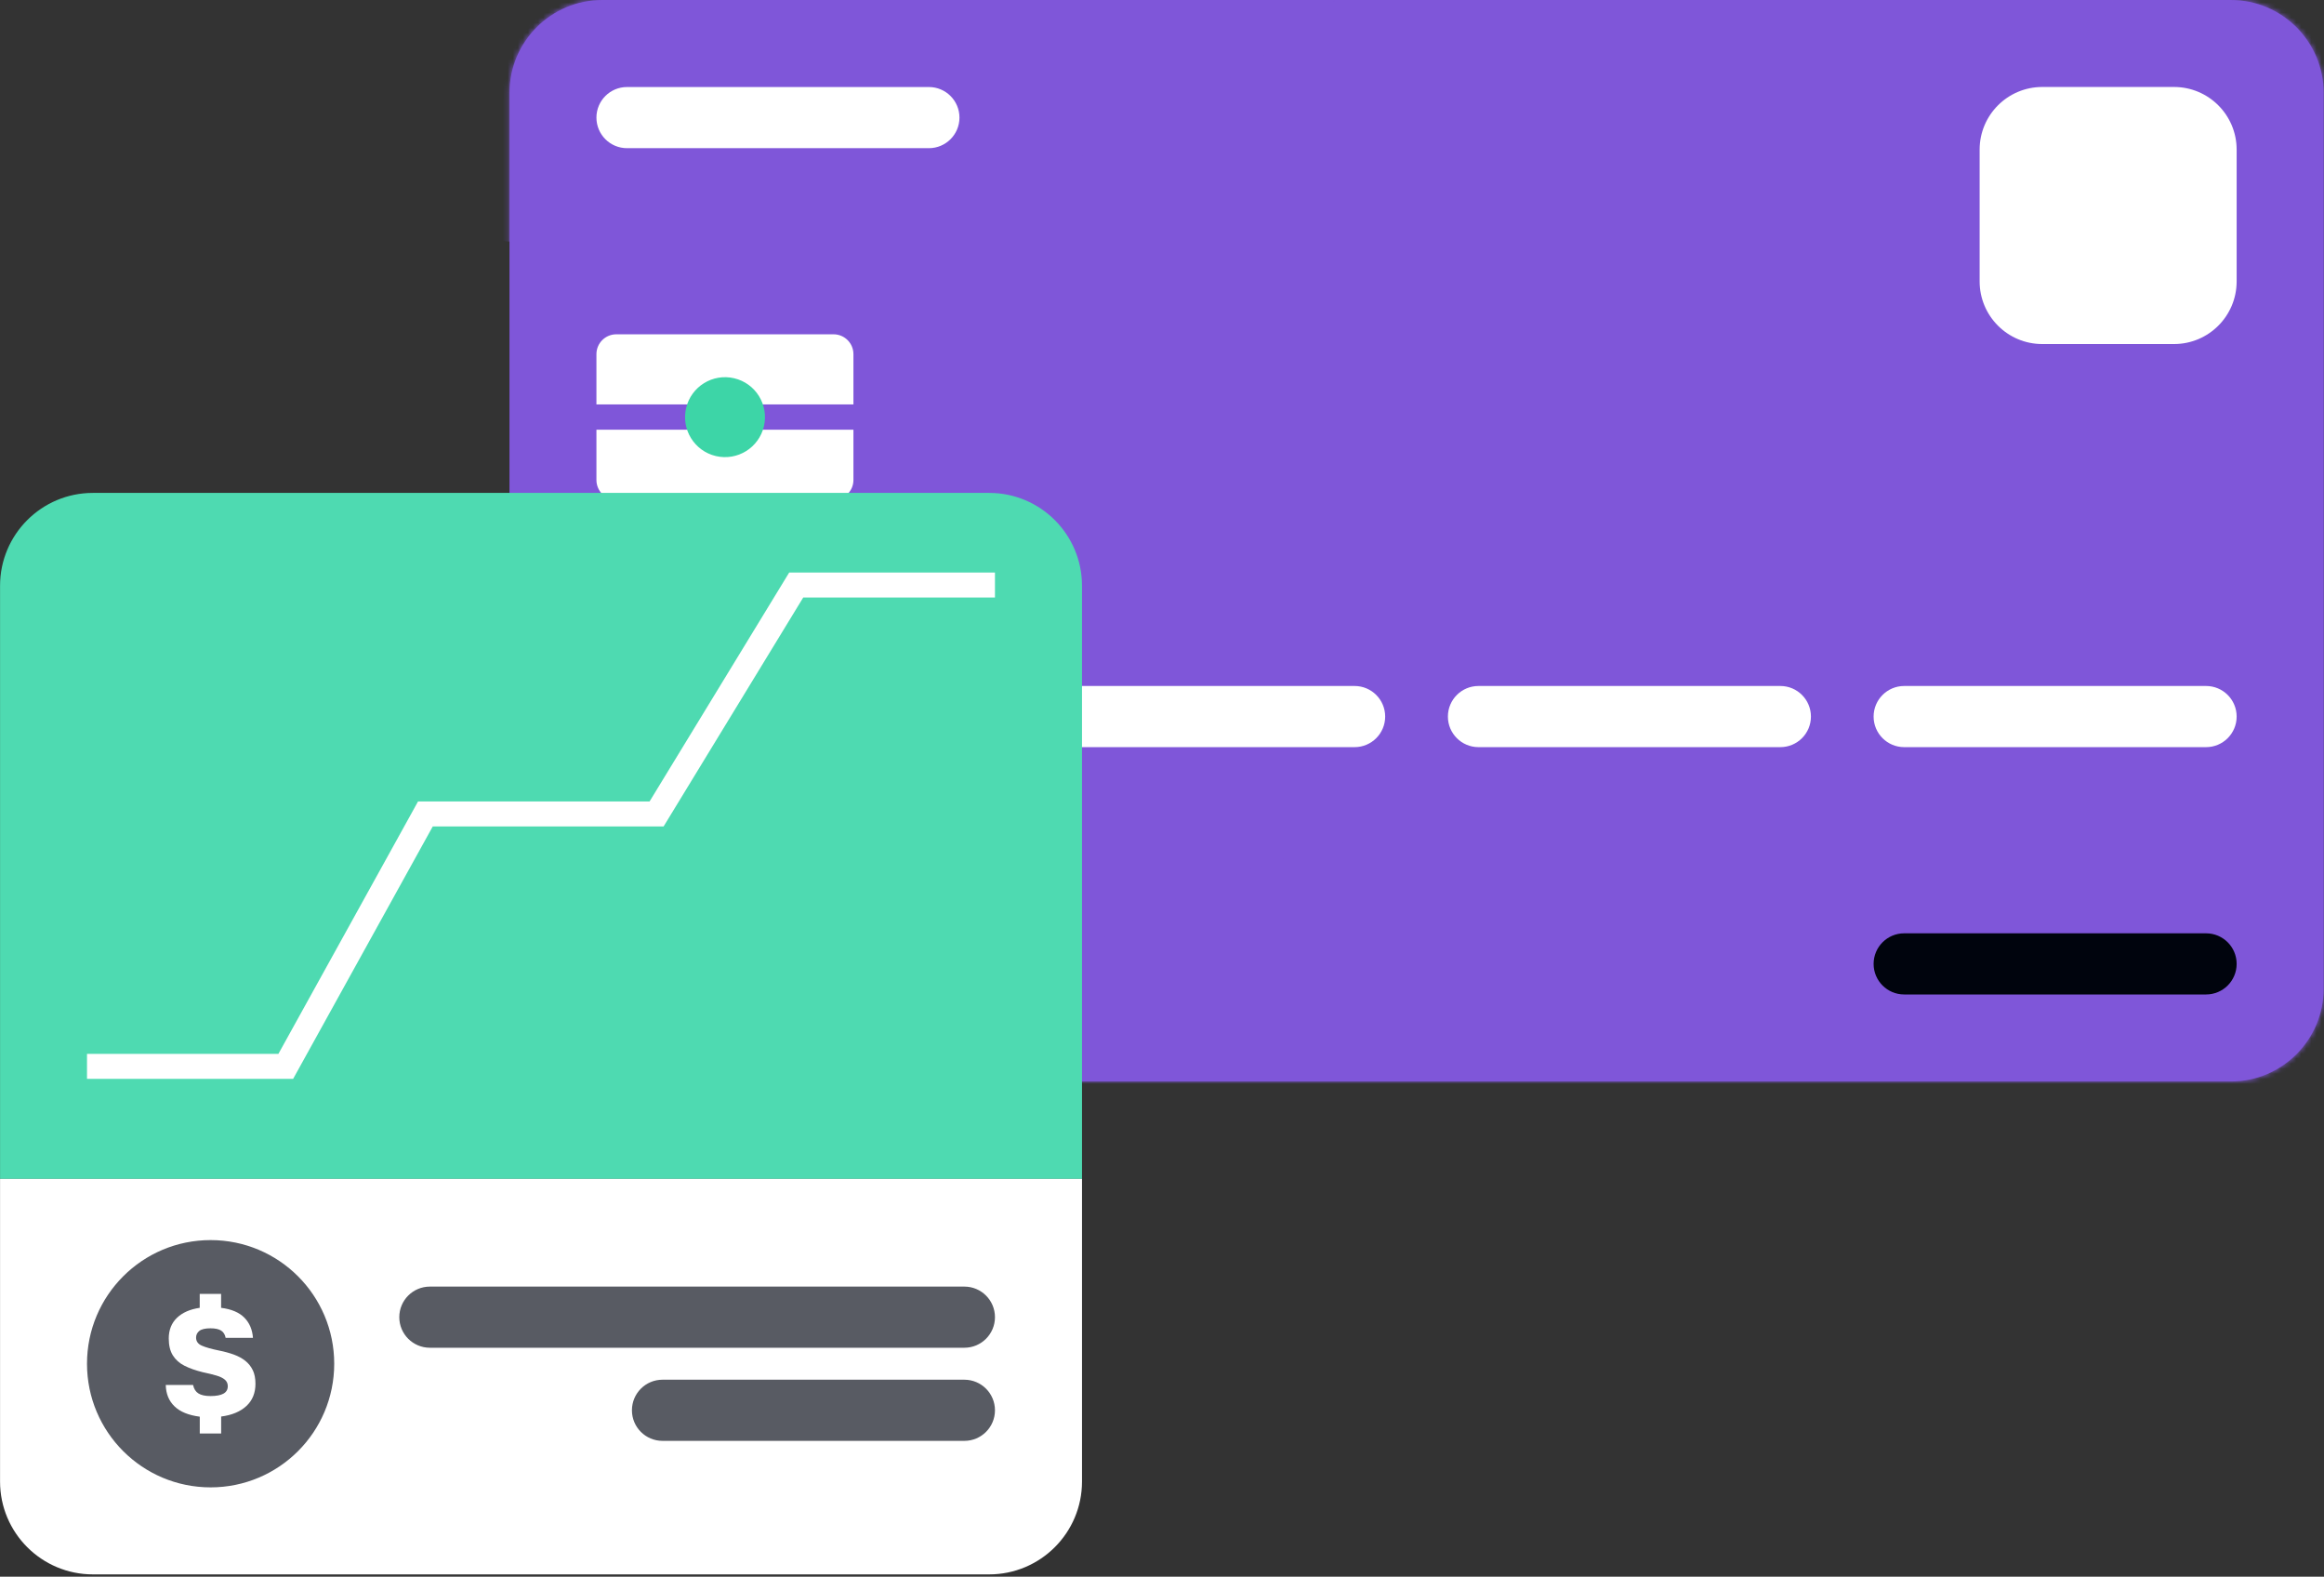 <svg width="460" height="312" viewBox="0 0 460 312" fill="none" xmlns="http://www.w3.org/2000/svg">
<rect x="0" y="0" width="460" height="312" fill="#333333" stroke="none"/>
<path d="M119.22 0.001H441.553C451.695 0.001 459.93 8.236 459.93 18.378V195.633C459.93 205.775 451.695 214.01 441.553 214.01H119.22C109.077 214.01 100.843 205.775 100.843 195.633V18.378C100.843 8.236 109.077 0.001 119.22 0.001Z" fill="#7F56D9"/>
<mask id="mask0_591_48269" style="mask-type:luminance" maskUnits="userSpaceOnUse" x="100" y="0" width="360" height="215">
<path d="M119.22 0H441.553C451.695 0 459.93 8.235 459.93 18.377V195.632C459.93 205.775 451.695 214.009 441.553 214.009H119.22C109.077 214.009 100.843 205.775 100.843 195.632V18.377C100.843 8.235 109.077 0 119.22 0Z" fill="white"/>
</mask>
<g mask="url(#mask0_591_48269)">
<g style="mix-blend-mode:soft-light">
<path d="M382.774 76.692C332.517 209.542 208.564 120.564 175.962 251.832L519.015 232.269C599.887 -40.4 483.793 -190.362 382.774 76.692Z" fill="#7F56D9"/>
</g>
<g style="mix-blend-mode:soft-light">
<path d="M36.38 -31.315C36.38 -31.315 43.339 26.703 44.703 34.008C127.405 68.923 252.603 41.788 297.177 -40.399L36.39 -31.315H36.38Z" fill="#7F56D9"/>
</g>
</g>
<path d="M183.861 147.847H124.103C120.762 147.847 118.053 145.138 118.053 141.797C118.053 138.456 120.762 135.747 124.103 135.747H183.861C187.202 135.747 189.91 138.456 189.91 141.797C189.91 145.138 187.202 147.847 183.861 147.847Z" fill="white"/>
<path d="M268.124 147.847H208.367C205.025 147.847 202.317 145.138 202.317 141.797C202.317 138.456 205.025 135.747 208.367 135.747H268.124C271.465 135.747 274.174 138.456 274.174 141.797C274.174 145.138 271.465 147.847 268.124 147.847Z" fill="white"/>
<path d="M352.397 147.847H292.64C289.299 147.847 286.59 145.138 286.59 141.797C286.59 138.456 289.299 135.747 292.64 135.747H352.397C355.739 135.747 358.447 138.456 358.447 141.797C358.447 145.138 355.739 147.847 352.397 147.847Z" fill="white"/>
<path d="M436.66 147.847H376.903C373.562 147.847 370.853 145.138 370.853 141.797C370.853 138.456 373.562 135.747 376.903 135.747H436.66C440.001 135.747 442.71 138.456 442.71 141.797C442.71 145.138 440.001 147.847 436.66 147.847Z" fill="white"/>
<path d="M430.313 17.211H404.235C397.389 17.211 391.839 22.761 391.839 29.607V55.685C391.839 62.531 397.389 68.081 404.235 68.081H430.313C437.159 68.081 442.709 62.531 442.709 55.685V29.607C442.709 22.761 437.159 17.211 430.313 17.211Z" fill="white"/>
<path d="M436.66 184.689H376.902C373.561 184.689 370.853 187.398 370.853 190.739C370.853 194.081 373.561 196.789 376.902 196.789H436.66C440.001 196.789 442.71 194.081 442.71 190.739C442.71 187.398 440.001 184.689 436.66 184.689Z" fill="#00040D"/>
<path d="M183.861 29.321H124.104C120.762 29.321 118.054 26.613 118.054 23.271C118.054 19.93 120.762 17.222 124.104 17.222H183.861C187.202 17.222 189.911 19.93 189.911 23.271C189.911 26.613 187.202 29.321 183.861 29.321Z" fill="white"/>
<path d="M118.054 85.035V94.98C118.054 97.155 119.814 98.914 121.988 98.914H164.99C167.165 98.914 168.924 97.155 168.924 94.98V85.035H118.054Z" fill="white"/>
<path d="M168.924 80.033V70.089C168.924 67.914 167.164 66.154 164.99 66.154H121.988C119.813 66.154 118.054 67.914 118.054 70.089V80.033H168.924Z" fill="white"/>
<path d="M151.205 84.361C152.205 80.109 149.569 75.852 145.318 74.852C141.066 73.851 136.809 76.487 135.808 80.738C134.808 84.99 137.444 89.247 141.695 90.248C145.947 91.248 150.204 88.612 151.205 84.361Z" fill="#3DD5A7"/>
<path d="M0.01 233.284V115.915C0.01 105.773 8.234 97.538 18.387 97.538H195.79C205.933 97.538 214.167 105.763 214.167 115.915V233.284" fill="#4EDAB1"/>
<path d="M0.01 233.284V293.17C0.01 303.312 8.235 311.547 18.387 311.547H195.79C205.933 311.547 214.167 303.322 214.167 293.17V233.284H0.01Z" fill="white"/>
<path d="M41.687 294.327C55.199 294.327 66.153 283.373 66.153 269.861C66.153 256.348 55.199 245.395 41.687 245.395C28.174 245.395 17.221 256.348 17.221 269.861C17.221 283.373 28.174 294.327 41.687 294.327Z" fill="#585B63"/>
<path d="M190.888 285.124H131.131C127.789 285.124 125.081 282.416 125.081 279.074C125.081 275.733 127.789 273.024 131.131 273.024H190.888C194.229 273.024 196.938 275.733 196.938 279.074C196.938 282.416 194.229 285.124 190.888 285.124Z" fill="#585B63"/>
<path d="M190.888 266.697H85.084C81.743 266.697 79.034 263.989 79.034 260.648C79.034 257.306 81.743 254.598 85.084 254.598H190.888C194.229 254.598 196.938 257.306 196.938 260.648C196.938 263.989 194.229 266.697 190.888 266.697Z" fill="#585B63"/>
<path d="M50.03 271.136C49.684 270.404 49.19 269.792 48.557 269.287C47.925 268.783 47.173 268.378 46.294 268.052C45.414 267.735 44.425 267.459 43.318 267.241C41.855 266.945 40.738 266.628 39.967 266.292C39.196 265.966 38.81 265.422 38.81 264.691C38.81 264.147 39.028 263.712 39.453 263.366C39.878 263.03 40.619 262.852 41.657 262.852C42.616 262.852 43.328 263.01 43.792 263.317C44.257 263.623 44.544 264.107 44.662 264.74H50.07C49.951 263.099 49.378 261.765 48.359 260.737C47.341 259.708 45.809 259.056 43.763 258.799V256.041H39.532V258.799C37.614 259.076 36.111 259.738 35.024 260.776C33.947 261.814 33.403 263.178 33.403 264.859C33.403 266.223 33.67 267.34 34.214 268.21C34.757 269.08 35.528 269.762 36.527 270.266C37.525 270.77 38.721 271.185 40.095 271.531C41.153 271.749 42.062 271.976 42.814 272.194C43.565 272.411 44.129 272.688 44.514 273.024C44.89 273.35 45.087 273.775 45.087 274.299C45.087 274.962 44.811 275.446 44.247 275.772C43.684 276.089 42.824 276.257 41.667 276.257C40.609 276.257 39.809 276.079 39.265 275.733C38.721 275.387 38.375 274.823 38.217 274.062H32.81C32.849 275.802 33.423 277.216 34.54 278.293C35.647 279.371 37.318 280.053 39.542 280.339V283.671H43.773V280.31C45.918 280.033 47.579 279.331 48.775 278.224C49.971 277.117 50.564 275.644 50.564 273.825C50.564 272.767 50.386 271.868 50.04 271.136H50.03Z" fill="white"/>
<path d="M58.018 213.493H17.221V208.551H55.102L82.741 158.6H128.57L156.209 113.295H196.937V118.238H158.987L131.348 163.542H85.657L58.018 213.493Z" fill="white"/>
</svg>
